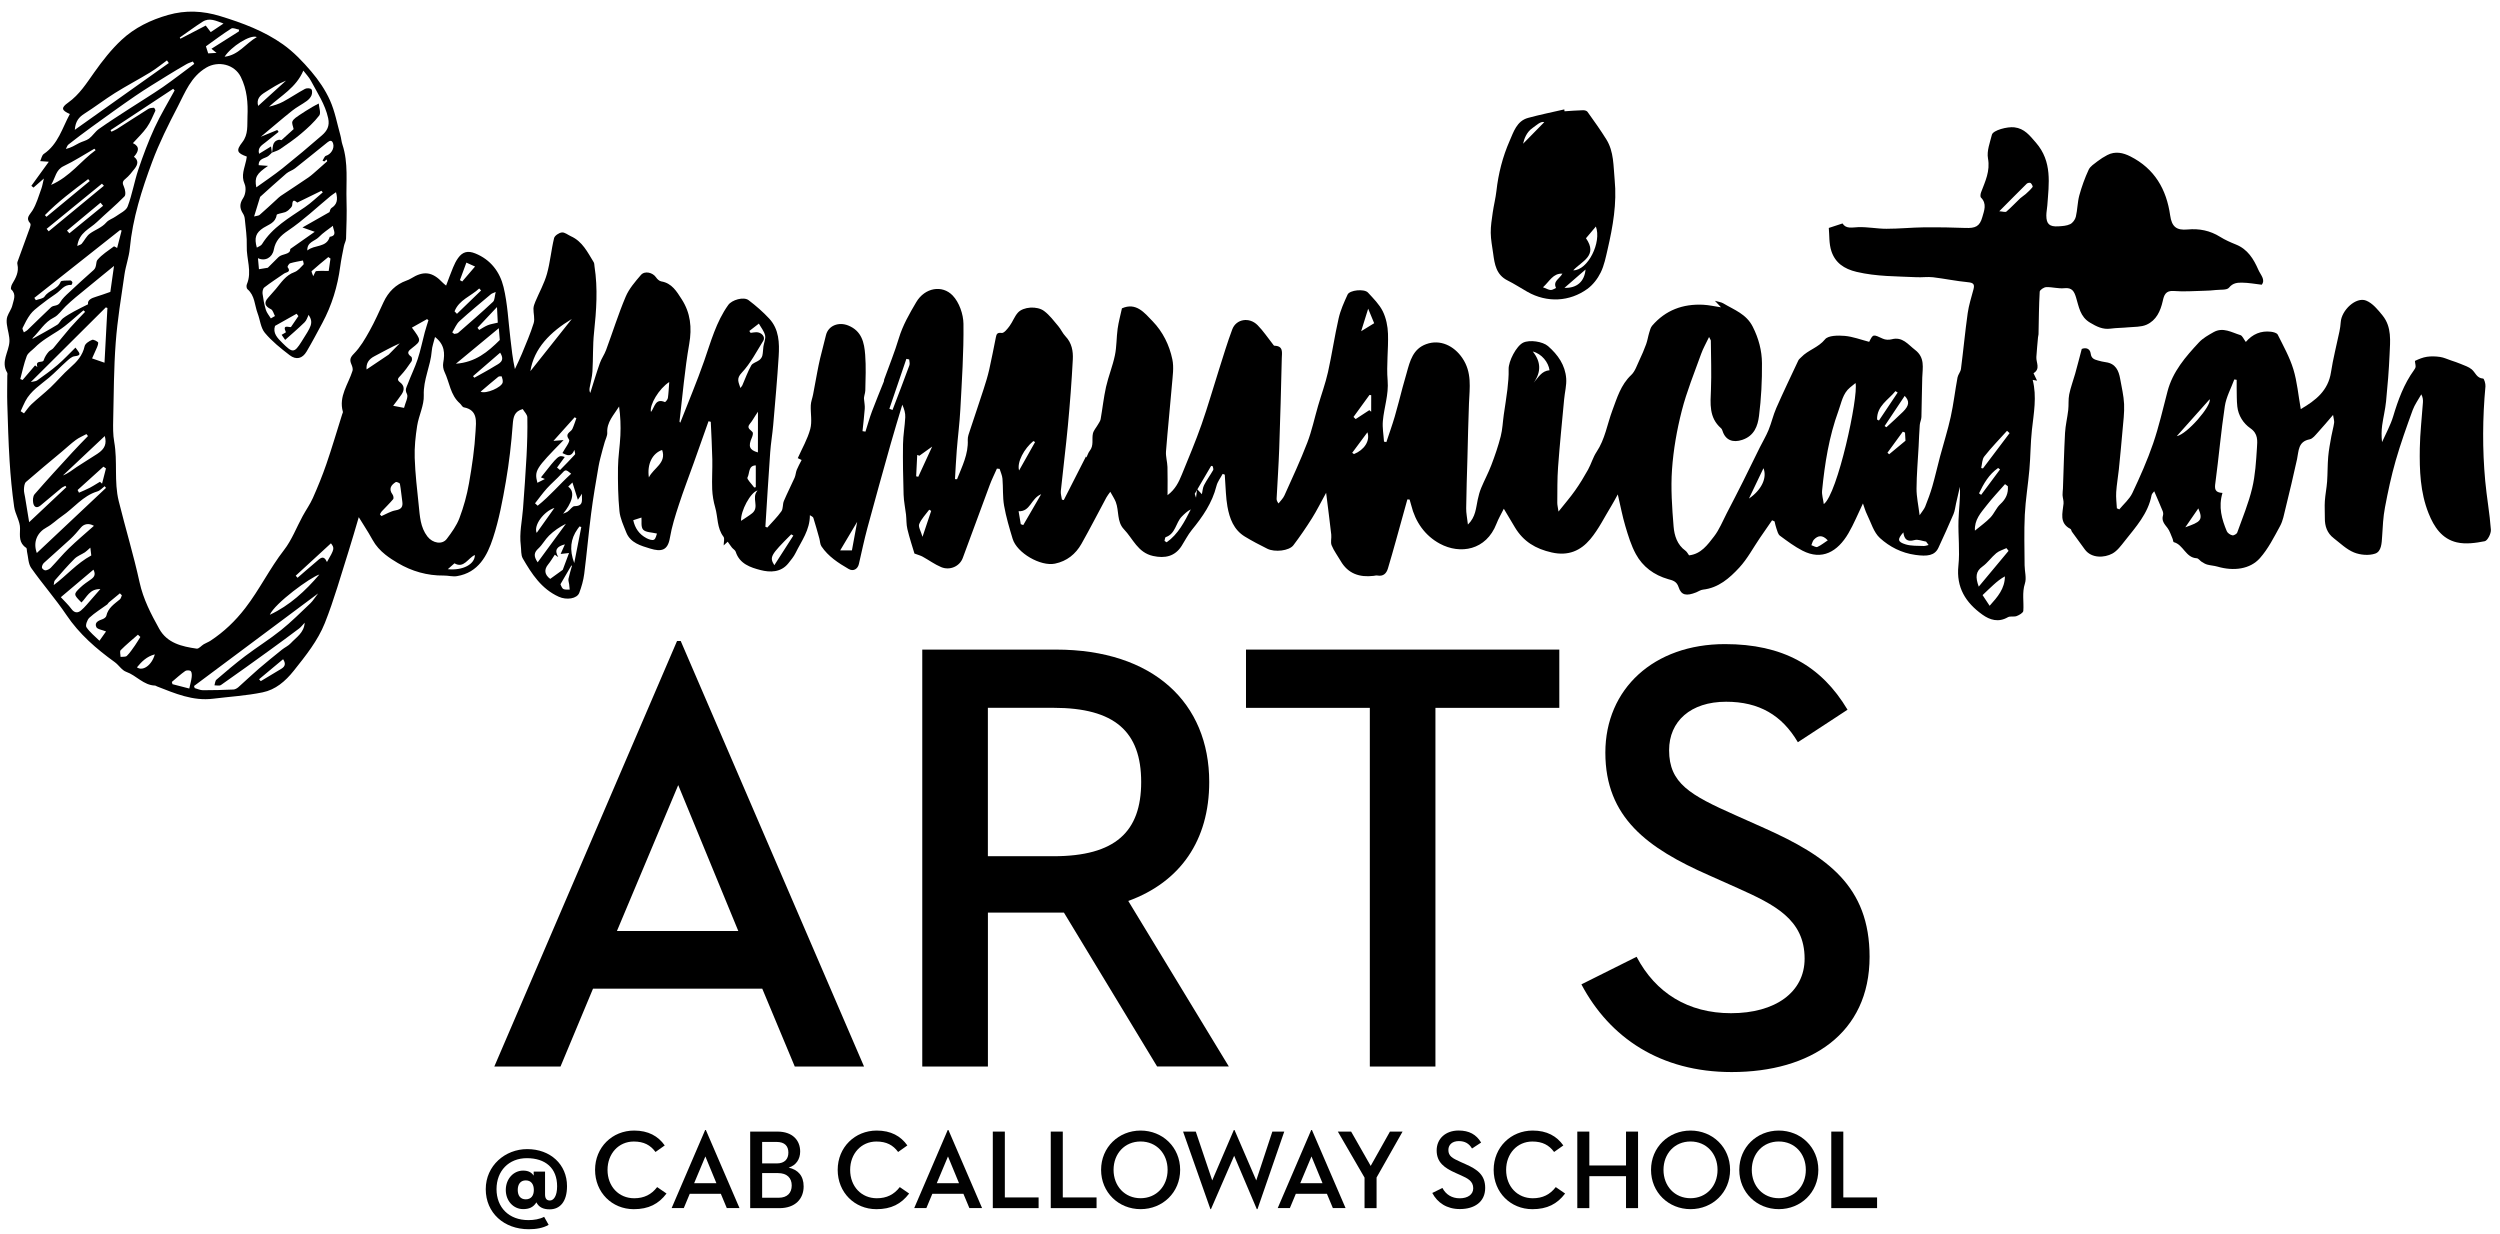 <?xml version="1.0" encoding="utf-8"?>
<!-- Generator: Adobe Illustrator 23.0.1, SVG Export Plug-In . SVG Version: 6.00 Build 0)  -->
<svg version="1.1" id="Layer_1" xmlns="http://www.w3.org/2000/svg" xmlns:xlink="http://www.w3.org/1999/xlink" x="0px" y="0px"
	 viewBox="0 0 633.71 312.92" style="enable-background:new 0 0 633.71 312.92;" xml:space="preserve">
<style type="text/css">
	.st0{fill:#010101;}
</style>
<g>
	<g>
		<path d="M436.25,77.9c-0.45-0.48-0.86-0.92-1.55-1.65c0.97,0.28,1.63,0.34,2.15,0.66c2.73,1.64,5.81,2.66,7.45,5.92
			c1.5,2.97,2.31,6.05,2.33,9.23c0.04,4.46-0.19,8.96-0.75,13.38c-0.32,2.53-1.2,5.05-4.26,6.06c-2.31,0.77-4.23,0.13-4.99-2.28
			c-0.08-0.25-0.2-0.52-0.39-0.68c-3.08-2.7-2.68-6.23-2.54-9.8c0.16-4.12,0-8.24-0.03-12.37c0-0.18-0.17-0.36-0.45-0.95
			c-0.77,1.62-1.51,2.89-2,4.26c-1.72,4.79-3.67,9.54-4.92,14.45c-1.24,4.85-2.12,9.87-2.47,14.86c-0.34,4.8,0.01,9.67,0.4,14.48
			c0.19,2.28,0.9,4.62,3.01,6.13c0.37,0.27,0.59,0.74,0.91,1.17c3.04-0.33,4.7-2.68,6.33-4.79c1.35-1.74,2.18-3.88,3.21-5.86
			c1.4-2.69,2.79-5.38,4.15-8.1c1.44-2.87,2.83-5.76,4.26-8.64c0.73-1.46,1.58-2.87,2.2-4.38c0.75-1.82,1.17-3.77,1.96-5.57
			c1.78-4.05,3.7-8.04,5.58-12.05c0.15-0.32,0.48-0.56,0.74-0.83c1.74-1.84,4.34-2.43,6.04-4.54c0.81-1,3.3-1.01,4.98-0.87
			c2.08,0.18,4.11,0.97,6.21,1.51c1-2,0.97-1.95,3.48-0.79c0.63,0.29,1.51,0.33,2.19,0.15c2.78-0.75,4.15,1.3,5.97,2.69
			c2.54,1.95,1.9,4.5,1.81,7.02c-0.11,3.32-0.11,6.65-0.21,9.98c-0.02,0.68-0.37,1.34-0.42,2.02c-0.14,1.81-0.2,3.63-0.29,5.45
			c-0.19,3.56-0.51,7.13-0.53,10.69c-0.01,2.04,0.45,4.08,0.78,6.74c0.65-0.98,1.15-1.53,1.41-2.17c0.67-1.7,1.32-3.41,1.82-5.16
			c0.72-2.51,1.29-5.06,1.96-7.58c0.89-3.33,1.95-6.63,2.69-9.99c0.73-3.31,1.11-6.69,1.73-10.02c0.14-0.74,0.77-1.41,0.87-2.15
			c0.61-4.72,1.05-9.45,1.71-14.16c0.29-2.05,0.94-4.04,1.47-6.05c0.32-1.23,0.01-1.65-1.37-1.78c-2.97-0.28-5.91-0.9-8.88-1.26
			c-1.36-0.16-2.76,0.06-4.14-0.01c-5.09-0.24-10.17-0.16-15.22-1.35c-3.24-0.76-5.45-2.33-6.42-5.28
			c-0.63-1.92-0.48-4.09-0.65-5.86c1.36-0.44,2.33-0.76,3.48-1.14c0.87,1.41,2.35,1.01,3.94,0.94c2.38-0.09,4.78,0.41,7.18,0.41
			c3.22,0,6.43-0.33,9.65-0.37c3.45-0.04,6.9,0.03,10.35,0.16c2.57,0.1,3.66-0.38,4.32-2.76c0.45-1.61,1.22-3.37-0.35-4.95
			c-0.22-0.23-0.12-0.94,0.04-1.35c1.04-2.76,2.33-5.33,1.74-8.57c-0.34-1.88,0.5-4.02,0.99-5.99c0.29-1.16,3.93-2.1,5.69-1.89
			c2.59,0.31,3.89,2.07,5.47,3.88c4.19,4.82,3.29,10.38,2.89,15.93c-0.06,0.85-0.25,1.7-0.25,2.55c0,2.15,0.81,2.89,3.06,2.74
			c1.01-0.06,2.1-0.12,2.98-0.55c0.65-0.31,1.27-1.16,1.44-1.88c0.42-1.77,0.41-3.66,0.88-5.41c0.61-2.22,1.4-4.42,2.37-6.51
			c0.4-0.87,1.42-1.49,2.23-2.13c0.78-0.6,1.63-1.14,2.5-1.59c2-1.04,4-0.59,5.85,0.35c6.13,3.1,9.15,8.34,10.08,14.95
			c0.4,2.85,1.58,3.84,4.41,3.57c2.96-0.28,5.7,0.27,8.26,1.87c1.25,0.78,2.63,1.39,4,1.94c2.98,1.19,4.49,3.68,5.68,6.4
			c0.55,1.27,1.87,2.51,0.86,3.79c-1.74-0.2-3.31-0.5-4.88-0.52c-1.22-0.02-2.4,0.01-3.42,1.27c-0.53,0.66-2.17,0.46-3.32,0.59
			c-0.96,0.11-1.93,0.17-2.9,0.19c-2.59,0.06-5.2,0.27-7.77,0.06c-2.09-0.17-2.48,1.09-2.8,2.54c-0.58,2.57-1.64,4.91-4.12,6.01
			c-1.38,0.61-3.08,0.51-4.64,0.66c-1.49,0.15-2.99,0.13-4.47,0.33c-1.99,0.27-3.52-0.52-5.19-1.51c-2.55-1.51-2.83-4.04-3.56-6.4
			c-0.47-1.52-1-2.55-2.95-2.34c-1.51,0.17-3.08-0.33-4.61-0.27c-0.59,0.02-1.63,0.72-1.65,1.16c-0.21,3.59-0.22,7.19-0.3,10.79
			c-0.01,0.25-0.11,0.5-0.13,0.76c-0.15,1.67-0.31,3.33-0.42,5c-0.09,1.4,1.11,3-0.72,4.11c0.29,0.61,0.56,1.17,0.9,1.89
			c-0.41-0.08-0.7-0.13-1.11-0.2c1.09,4.27,0.26,8.48-0.2,12.71c-0.36,3.3-0.34,6.65-0.63,9.96c-0.33,3.85-0.98,7.67-1.17,11.53
			c-0.21,4.26-0.07,8.53-0.05,12.8c0.01,1.55,0.53,3.23,0.08,4.61c-0.77,2.36-0.23,4.65-0.41,6.95c-0.04,0.49-1.03,1.06-1.69,1.31
			c-0.68,0.26-1.62-0.05-2.22,0.29c-2.37,1.38-4.55,0.72-6.48-0.67c-4.19-3.01-6.65-6.83-6.06-12.4c0.4-3.76-0.09-7.61,0.02-11.41
			c0.08-2.83,0.5-5.65,0.36-8.58c-0.32,1.4-0.65,2.79-0.97,4.19c-0.21,0.91-0.29,1.87-0.65,2.72c-1.22,2.87-2.51,5.7-3.82,8.53
			c-0.93,2.01-2.81,2.25-5.87,1.82c-3.52-0.49-6.51-2.05-8.96-4.27c-1.59-1.44-2.25-3.91-3.26-5.95c-0.44-0.88-0.7-1.85-1.05-2.82
			c-1.27,2.64-2.3,5.2-3.68,7.56c-2.74,4.69-6.7,6.96-11.64,4.41c-2.02-1.04-3.88-2.43-5.72-3.79c-0.49-0.36-0.66-1.19-0.89-1.83
			c-0.21-0.58-0.32-1.2-0.47-1.8c-0.21-0.09-0.42-0.18-0.63-0.28c-1.03,1.49-2.06,2.98-3.09,4.48c-1.72,2.52-3.17,5.29-5.22,7.51
			c-2.47,2.67-5.27,5.15-9.22,5.59c-0.59,0.06-1.13,0.46-1.7,0.69c-2.46,0.97-3.79,0.78-4.46-1.31c-0.5-1.57-1.61-1.74-2.65-2.04
			c-3.6-1.04-6.43-3.13-8.19-6.35c-1.2-2.2-1.95-4.68-2.67-7.11c-0.74-2.48-1.21-5.04-1.91-8.02c-0.64,1.15-1.08,2.01-1.59,2.84
			c-1.76,2.87-3.25,5.97-5.39,8.52c-2.43,2.89-5.54,4.31-9.75,3.36c-4.13-0.92-7.19-2.79-9.33-6.34c-0.89-1.48-1.77-2.96-2.83-4.75
			c-0.67,1.35-1.37,2.53-1.86,3.8c-2.62,6.77-9.21,7.84-14.36,5.06c-3.76-2.03-6.21-5.5-7.26-9.78c-0.12-0.47-0.27-0.94-0.4-1.41
			c-0.19-0.01-0.38-0.02-0.57-0.03c-0.96,3.47-1.91,6.95-2.89,10.42c-0.67,2.38-1.33,4.75-2.05,7.12c-0.39,1.27-1.2,2.02-2.66,1.75
			c-0.3-0.06-0.64,0.05-0.96,0.09c-3.55,0.42-6.48-0.53-8.36-3.8c-0.76-1.31-1.7-2.54-2.27-3.93c-0.33-0.79,0-1.82-0.1-2.73
			c-0.38-3.34-0.81-6.67-1.3-10.6c-1.35,2.44-2.37,4.52-3.59,6.46c-1.47,2.34-3.04,4.63-4.71,6.84c-1.06,1.41-4.71,1.83-6.61,0.88
			c-1.93-0.96-3.85-1.96-5.69-3.08c-2.83-1.72-3.88-4.6-4.42-7.62c-0.4-2.25-0.42-4.57-0.6-6.86c-0.03-0.4-0.05-0.81-0.07-1.22
			c-0.18-0.06-0.36-0.12-0.54-0.19c-0.54,1.02-1.3,1.97-1.57,3.06c-1.08,4.31-3.5,7.8-6.25,11.16c-1.01,1.24-1.73,2.72-2.6,4.07
			c-1.67,2.6-4.15,3.19-7.21,2.52c-3.9-0.86-5.08-4.37-7.39-6.77c-1.84-1.92-1.2-4.66-2.07-6.92c-0.32-0.82-0.84-1.57-1.39-2.58
			c-0.38,0.54-0.73,0.96-0.99,1.44c-2.11,3.92-4.14,7.89-6.33,11.77c-1.47,2.59-3.69,4.38-6.7,5c-3.66,0.75-9.64-2.7-10.73-6.29
			c-0.84-2.77-1.67-5.57-2.17-8.41c-0.39-2.23-0.22-4.56-0.41-6.83c-0.07-0.84-0.47-1.66-0.72-2.49c-0.23-0.02-0.46-0.05-0.69-0.07
			c-0.62,1.41-1.32,2.8-1.85,4.24c-2.29,6.14-4.51,12.3-6.81,18.44c-0.8,2.12-3.28,3.21-5.47,2.29c-1.65-0.69-3.12-1.78-4.7-2.65
			c-0.5-0.28-1.08-0.42-2.07-0.79c-0.51-1.72-1.25-3.93-1.79-6.19c-0.29-1.19-0.21-2.47-0.35-3.71c-0.19-1.67-0.56-3.33-0.61-5.01
			c-0.13-4.27-0.21-8.54-0.15-12.81c0.03-2.28,0.46-4.55,0.57-6.83c0.05-1.03-0.25-2.07-0.75-3.18c-0.98,3.29-2,6.57-2.93,9.88
			c-2.01,7.13-4,14.26-5.93,21.41c-0.81,3.01-1.45,6.07-2.15,9.11c-0.3,1.28-1.42,1.93-2.58,1.25c-2.62-1.52-5.18-3.17-6.91-5.75
			c-0.36-0.54-0.34-1.32-0.53-1.99c-0.49-1.75-0.97-3.5-1.52-5.23c-0.09-0.28-0.56-0.44-0.88-0.67c0.02,3.77-2.14,6.55-3.62,9.57
			c-0.46,0.95-1.17,1.79-1.83,2.62c-1.89,2.37-4.68,2.34-7.06,1.72c-2.51-0.65-5.32-1.56-6.29-4.64c-0.13-0.41-0.65-0.68-0.95-1.05
			c-0.35-0.44-0.66-0.92-1.08-1.5c-0.11,0.11-0.48,0.44-1.02,0.94c0-0.84,0.29-1.76-0.05-2.2c-1.69-2.22-1.38-4.96-2.1-7.42
			c-0.43-1.48-0.69-3.05-0.76-4.59c-0.1-2.52,0.08-5.05,0.03-7.57c-0.07-3.18-0.25-6.36-0.39-9.55c-0.19-0.05-0.38-0.1-0.57-0.14
			c-1.25,3.52-2.49,7.05-3.75,10.57c-1.26,3.53-2.61,7.03-3.77,10.59c-0.9,2.75-1.79,5.55-2.27,8.39c-0.54,3.22-2.15,3.6-5.04,2.71
			c-2.27-0.7-4.97-1.4-6.02-4.08c-0.69-1.76-1.55-3.56-1.73-5.39c-0.36-3.66-0.41-7.37-0.37-11.05c0.03-2.72,0.49-5.43,0.61-8.15
			c0.11-2.42,0.02-4.85-0.33-7.33c-1.33,2.15-3.16,3.94-3,6.67c0.04,0.74-0.4,1.51-0.62,2.26c-0.19,0.65-0.38,1.29-0.55,1.94
			c-0.36,1.44-0.79,2.86-1.04,4.32c-0.68,3.97-1.37,7.94-1.88,11.94c-0.66,5.09-1.1,10.21-1.75,15.3c-0.21,1.63-0.67,3.25-1.25,4.79
			c-0.57,1.52-3.22,1.91-5.21,1c-4.38-1.98-6.84-5.78-9.11-9.7c-0.52-0.9-0.36-2.2-0.51-3.31c-0.4-3.12,0.33-6.18,0.56-9.27
			c0.33-4.47,0.66-8.94,0.9-13.41c0.17-3.26,0.26-6.52,0.2-9.78c-0.01-0.72-0.77-1.42-1.17-2.1c-2.13,0.59-2.38,1.99-2.53,3.9
			c-0.36,4.82-0.91,9.64-1.73,14.4c-0.84,4.84-1.74,9.73-3.27,14.38c-1.46,4.47-3.69,8.77-9.14,9.67c-1.07,0.18-2.21-0.16-3.32-0.15
			c-4.2,0.05-8.13-1.08-11.68-3.18c-1.09-0.64-2.16-1.33-3.15-2.12c-1.28-1.02-2.41-2.23-3.24-3.74c-0.64-1.17-1.34-2.31-2.09-3.5
			c-0.45-0.73-0.93-1.48-1.41-2.26c-0.91,3.05-1.7,5.87-2.59,8.66c-1.94,6.08-3.65,12.26-6.01,18.18
			c-1.78,4.46-4.84,8.28-7.87,12.08c-2.16,2.71-4.64,4.82-7.91,5.49c-4.11,0.85-8.35,1.09-12.54,1.61
			c-5.13,0.64-9.67-1.34-14.26-3.13c-0.15-0.06-0.29-0.2-0.43-0.2c-2.95-0.07-4.75-2.57-7.33-3.48c-1.12-0.39-1.88-1.72-2.91-2.46
			c-4.68-3.38-8.97-7.08-12.25-11.95c-2.77-4.11-6.08-7.86-8.93-11.92c-0.77-1.1-0.74-2.76-1.07-4.17c-0.07-0.31,0-0.8-0.19-0.93
			c-1.88-1.24-1.61-2.94-1.57-4.9c0.04-1.82-1.23-3.63-1.49-5.5c-0.55-3.87-0.92-7.78-1.16-11.69c-0.3-4.81-0.43-9.63-0.58-14.45
			c-0.07-2.35-0.01-4.71,0-7.06c0-0.27,0.1-0.6-0.02-0.8c-1.68-2.77,0.41-5.23,0.56-7.84c0.08-1.45-0.47-2.94-0.65-4.42
			c-0.08-0.64-0.09-1.35,0.11-1.95c0.34-0.99,1.06-1.88,1.29-2.89c0.29-1.31,1.1-2.74-0.3-4.02C2.67,73.26,2.83,72.4,3.08,72
			c0.93-1.54,1.76-3.08,1.34-4.97c-0.04-0.2-0.07-0.43,0-0.62c1.05-2.91,2.13-5.8,3.17-8.71c0.12-0.33,0.25-0.88,0.08-1.07
			c-1.26-1.38-0.17-2.1,0.54-3.24c1.04-1.67,1.57-3.65,2.26-5.52c0.26-0.7,0.37-1.45,0.65-2.62c-1.07,0.93-1.85,1.62-2.63,2.3
			c-0.18-0.15-0.36-0.3-0.54-0.45c1.47-2.03,2.94-4.06,4.42-6.1c-0.95-0.07-1.57-0.12-2.18-0.16c0.29-0.61,0.42-1.48,0.9-1.81
			c3.66-2.47,4.68-6.57,6.62-10.13c-2.16-0.94-2.28-1.58-0.43-2.89c2.86-2.03,4.65-4.9,6.63-7.69c2.06-2.91,4.31-5.79,6.91-8.21
			c3.3-3.08,7.37-5.06,11.76-6.31c4.46-1.27,8.8-1.08,13.26,0.29c5.62,1.72,11.1,3.76,15.88,7.15c2.68,1.9,5.03,4.36,7.17,6.87
			c1.88,2.21,3.58,4.7,4.76,7.34c1.25,2.78,1.8,5.88,2.63,8.84c0.22,0.77,0.26,1.6,0.52,2.36c1.55,4.68,0.89,9.53,1.04,14.31
			c0.1,3.16-0.02,6.33-0.12,9.49c-0.02,0.64-0.41,1.26-0.54,1.91c-0.34,1.73-0.71,3.46-0.94,5.2c-0.67,5.05-2.13,9.83-4.54,14.32
			c-1.3,2.42-2.58,4.85-3.98,7.22c-1.06,1.8-2.63,2.21-4.3,0.93c-2.24-1.72-4.5-3.52-6.29-5.67c-1.06-1.27-1.2-3.29-1.83-4.94
			c-0.78-2.06-0.67-4.5-2.58-6.12c-0.24-0.2-0.3-0.89-0.15-1.23c1.38-3.24-0.14-6.47-0.02-9.7c0.08-2.28-0.29-4.59-0.5-6.88
			c-0.04-0.46-0.2-0.96-0.45-1.34c-0.86-1.35-0.94-2.48,0.04-3.95c0.6-0.9,0.8-2.58,0.37-3.55c-0.98-2.19-0.01-4.04,0.39-6.02
			c0.06-0.31,0.11-0.63,0.16-0.94c-2.52-0.9-2.78-1.53-1.13-3.65c1.55-1.99,1.2-4.27,1.3-6.48c0.15-3.46-0.1-6.85-1.69-10.06
			c-1.6-3.22-5.72-4.16-8.76-2.36c-3.91,2.31-5.34,6.25-7.22,9.87c-2.37,4.57-4.7,9.2-6.49,14.02c-2.64,7.09-4.95,14.31-5.67,21.94
			c-0.21,2.22-1.03,4.38-1.35,6.6c-0.83,5.74-1.79,11.48-2.22,17.26c-0.49,6.51-0.49,13.05-0.64,19.58
			c-0.04,1.86-0.07,3.77,0.26,5.59c0.89,4.98-0.08,10.09,1.14,15.01c1.7,6.87,3.77,13.66,5.28,20.57c0.94,4.3,2.9,8.06,4.98,11.8
			c2.03,3.66,5.76,4.5,9.51,5.04c0.53,0.08,1.17-0.75,1.79-1.12c0.56-0.33,1.2-0.55,1.74-0.91c3.39-2.25,6.21-4.92,8.77-8.24
			c3.64-4.71,6.2-10.06,9.84-14.74c1.98-2.55,3.15-5.72,4.72-8.59c0.84-1.55,1.88-3,2.59-4.6c1.25-2.82,2.42-5.68,3.42-8.59
			c0.7-2.03,1.35-4.08,1.99-6.13c0.68-2.17,1.34-4.35,2.02-6.51c0.06-0.21,0.22-0.44,0.17-0.62c-1.11-3.93,1.39-6.99,2.45-10.4
			c0.14-0.47-0.07-1.11-0.28-1.6c-0.48-1.11-0.36-1.72,0.63-2.72c1.61-1.63,2.82-3.72,3.95-5.75c1.33-2.37,2.42-4.87,3.57-7.33
			c1.21-2.59,3.07-4.46,5.78-5.44c0.4-0.14,0.8-0.32,1.16-0.54c3.22-2.02,5.42-1.73,8.07,1.08c0.21,0.23,0.47,0.41,0.84,0.72
			c0.61-1.61,1.15-3.11,1.76-4.58c0.35-0.84,0.75-1.68,1.28-2.41c1.17-1.64,2.53-1.89,4.33-1.17c3.93,1.57,6.27,4.72,7.19,8.53
			c1.03,4.25,1.21,8.71,1.74,13.08c0.3,2.54,0.55,5.08,1.14,7.71c0.59-1.29,1.24-2.56,1.77-3.87c1.05-2.57,2.17-5.13,2.99-7.78
			c0.34-1.12-0.09-2.46-0.06-3.69c0.02-0.6,0.26-1.21,0.49-1.77c0.98-2.34,2.25-4.59,2.93-7.01c0.83-2.96,1.08-6.08,1.81-9.07
			c0.15-0.63,1.24-1.36,1.97-1.44c0.72-0.08,1.52,0.61,2.29,0.96c2.93,1.31,4.23,4.06,5.78,6.58c0.18,0.3,0.15,0.72,0.21,1.09
			c0.87,5.58,0.47,11.14-0.12,16.72c-0.35,3.28-0.21,6.61-0.41,9.92c-0.08,1.38-0.48,2.74-0.71,4.11c-0.07,0.42-0.08,0.85,0.16,1.31
			c0.8-2.52,1.55-5.07,2.43-7.56c0.4-1.15,1.16-2.18,1.58-3.33c1.67-4.5,3.1-9.11,4.97-13.52c0.85-2.02,2.4-3.8,3.86-5.5
			c0.98-1.14,3.01-0.63,3.84,0.61c0.3,0.45,0.83,0.94,1.33,1.02c2.68,0.44,3.9,2.56,5.16,4.51c2.25,3.48,2.64,7.21,1.91,11.37
			c-1.14,6.49-1.68,13.08-2.46,19.64c-0.01,0.07,0.1,0.16,0.19,0.3c2.05-5.24,4.22-10.39,6.06-15.65c1.71-4.89,3.04-9.91,6.11-14.2
			c0.91-1.28,3.91-2.17,5.16-1.21c1.86,1.41,3.65,2.97,5.23,4.67c2.5,2.7,2.6,6.17,2.39,9.56c-0.36,5.82-0.89,11.63-1.39,17.45
			c-0.2,2.31-0.6,4.6-0.76,6.91c-0.45,6.28-0.82,12.56-1.22,18.84c0.16,0.07,0.32,0.13,0.49,0.2c1.21-1.36,2.52-2.64,3.57-4.12
			c0.48-0.68,0.28-1.79,0.63-2.61c0.84-1.99,1.84-3.92,2.72-5.9c0.27-0.62,0.29-1.35,0.54-1.98c0.32-0.8,0.75-1.55,1.24-2.51
			c0.03,0.02-0.29-0.14-0.98-0.47c1.09-2.45,2.48-4.82,3.17-7.39c0.51-1.88,0.04-4.01,0.13-6.02c0.04-0.91,0.41-1.8,0.58-2.7
			c0.37-1.91,0.7-3.82,1.07-5.73c0.22-1.14,0.44-2.28,0.71-3.41c0.48-1.98,1-3.95,1.49-5.93c0.59-2.42,3.21-3.43,5.65-2.44
			c3.44,1.39,4.06,4.36,4.29,7.43c0.23,3.01,0.1,6.05,0.03,9.07c-0.02,0.77-0.44,1.52-0.31,2.27c0.06,0.78,0.23,1.56,0.17,2.33
			c-0.14,1.9-0.37,3.78-0.57,5.68c0.25,0.04,0.5,0.08,0.75,0.12c0.55-1.73,1.03-3.48,1.67-5.18c0.95-2.54,2-5.03,3-7.55
			c0.06-0.14,0.02-0.33,0.07-0.48c1.25-3.48,2.66-6.92,3.72-10.46c1-3.3,2.68-6.2,4.4-9.13c2.19-3.73,6.61-4.46,9.25-1.7
			c1.65,1.72,2.7,4.72,2.73,7.16c0.09,7.24-0.41,14.49-0.79,21.72c-0.18,3.47-0.64,6.92-0.91,10.38c-0.19,2.41-0.3,4.82-0.45,7.28
			c0.25,0,0.52,0.05,0.54-0.01c1.25-3.21,2.88-6.31,2.7-9.93c-0.04-0.82,0.32-1.68,0.58-2.49c1.14-3.48,2.33-6.93,3.45-10.41
			c0.53-1.62,1.03-3.26,1.41-4.92c0.62-2.72,1.13-5.48,1.69-8.21c0.16-0.79,0.33-1.24,1.47-1.08c0.59,0.08,1.47-1.04,2.01-1.78
			c0.79-1.07,1.23-2.41,2.11-3.38c1.35-1.49,4.86-1.75,6.65-0.39c1.37,1.03,2.44,2.47,3.56,3.8c0.69,0.81,1.12,1.85,1.85,2.61
			c1.6,1.67,1.96,3.76,1.85,5.84c-0.29,5.58-0.72,11.15-1.24,16.71c-0.52,5.56-1.23,11.1-1.8,16.66c-0.07,0.71,0.18,1.45,0.28,2.17
			c0.16,0.04,0.31,0.08,0.47,0.12c1.88-3.69,3.75-7.37,5.63-11.06c-0.08-0.17-0.16-0.34-0.24-0.51c0.12,0.26,0.24,0.53,0.35,0.77
			c0.29-0.6,0.47-1.22,0.84-1.69c1.08-1.34,0.49-2.92,0.8-4.36c0.18-0.82,0.85-1.52,1.28-2.29c0.25-0.44,0.59-0.88,0.68-1.36
			c0.48-2.73,0.77-5.49,1.37-8.19c0.61-2.7,1.69-5.3,2.25-8.01c0.46-2.2,0.38-4.5,0.69-6.73c0.24-1.72,0.71-3.41,1.09-5.17
			c3.58-1.6,5.69,1.1,7.78,3.27c2.59,2.68,4.25,6.05,5,9.67c0.43,2.03,0.07,4.26-0.1,6.38c-0.47,5.65-1.07,11.28-1.51,16.93
			c-0.1,1.3,0.33,2.64,0.37,3.96c0.07,2.27,0.02,4.54,0.02,7.15c1.99-1.49,2.86-3.35,3.63-5.24c1.71-4.21,3.49-8.39,4.99-12.68
			c1.63-4.64,2.97-9.38,4.47-14.07c1.07-3.36,2.08-6.75,3.32-10.05c0.99-2.63,4.31-3.18,6.41-1.06c1.43,1.44,2.57,3.18,3.84,4.78
			c0.13,0.16,0.28,0.44,0.43,0.44c2.34,0.04,1.9,1.77,1.87,3.15c-0.18,7.63-0.38,15.26-0.65,22.89c-0.15,4.22-0.44,8.44-0.66,12.67
			c-0.02,0.35,0.05,0.7,0.48,1.27c0.51-0.67,1.17-1.28,1.5-2.03c1.99-4.43,4.05-8.84,5.79-13.37c1.16-3.02,1.83-6.23,2.74-9.35
			c0.83-2.85,1.86-5.65,2.51-8.54c1.01-4.52,1.67-9.12,2.7-13.63c0.47-2.08,1.38-4.08,2.27-6.03c0.53-1.15,4.23-1.52,5.16-0.51
			c1.37,1.49,2.88,2.98,3.76,4.75c0.84,1.71,1.26,3.77,1.32,5.69c0.13,3.95-0.42,7.93-0.09,11.85c0.3,3.58-0.91,6.84-1.21,10.27
			c-0.15,1.72,0.18,3.48,0.29,5.23c0.2,0.04,0.4,0.07,0.6,0.11c0.71-2.15,1.48-4.28,2.12-6.45c0.73-2.46,1.33-4.96,2-7.44
			c0.33-1.23,0.7-2.46,1.04-3.69c0.82-2.99,1.6-6.05,4.95-7.25c3.54-1.28,7.03,0.43,9.13,3.51c2.51,3.67,1.86,7.55,1.7,11.49
			c-0.18,4.59-0.27,9.19-0.39,13.79c-0.12,4.27-0.27,8.54-0.32,12.81c-0.02,1.26,0.26,2.52,0.44,4.14c1.99-1.93,2.03-4.21,2.49-6.33
			c0.21-1,0.48-2,0.87-2.94c0.81-1.95,1.82-3.82,2.57-5.79c0.91-2.39,1.75-4.82,2.38-7.29c0.46-1.78,0.52-3.66,0.78-5.5
			c0.3-2.14,0.67-4.27,0.92-6.41c0.19-1.7,0.36-3.41,0.31-5.11c-0.06-2.01,1.95-5.9,3.68-6.74c1.64-0.79,4.95-0.3,6.31,0.88
			c2.51,2.19,4.35,4.82,4.6,8.19c0.13,1.73-0.36,3.51-0.52,5.27c-0.53,5.73-1.12,11.45-1.54,17.19c-0.22,3-0.17,6.02-0.2,9.03
			c-0.01,0.57,0.15,1.14,0.31,2.26c1.6-2.02,2.99-3.61,4.19-5.32c1.2-1.69,2.28-3.48,3.29-5.29c0.81-1.46,1.25-3.14,2.17-4.52
			c2.15-3.22,2.69-7,4-10.51c1.18-3.15,2.13-6.49,4.78-8.98c0.99-0.93,1.45-2.46,2.07-3.75c0.63-1.32,1.21-2.68,1.71-4.05
			c0.35-0.96,0.49-1.99,0.79-2.96c0.18-0.6,0.35-1.28,0.74-1.74c3.4-3.95,7.8-5.56,12.91-5.31C433.2,77.32,434.66,77.67,436.25,77.9
			z M68.93,38.73l-0.02-0.02c-0.31,0.29-0.59,0.61-0.92,0.86c-0.88,0.65-2.45,0.55-2.42,2.3c0.86,0.07,1.62,0.13,2.37,0.18
			c-2.94,2-3.45,2.9-2.97,5.44c2.19-1.58,4.48-3.1,6.62-4.81c3.39-2.71,6.72-5.51,10-8.36c1.28-1.11,2.04-2.35,1.59-4.38
			c-0.77-3.52-2.74-6.38-4.36-9.45c-0.49-0.93-1.26-1.71-1.93-2.59c-1.85,4.34-5.69,6.36-8.71,9.15c1.29-0.32,2.5-0.69,3.58-1.27
			c1.88-1.02,3.67-2.23,5.55-3.25c0.42-0.23,1.3-0.21,1.6,0.08c0.28,0.27,0.24,1.12,0.04,1.58c-0.23,0.55-0.71,1.06-1.21,1.42
			c-1.19,0.86-2.53,1.53-3.68,2.45c-2.58,2.05-5.07,4.21-7.95,6.61c1.61-0.66,2.89-1.19,4.17-1.72c0.11,0.16,0.23,0.32,0.34,0.48
			c-1.1,0.88-2.2,1.75-3.3,2.63c-0.9,0.73-2.08,1.31-1.65,2.92c1.08-0.66,2.01-1.23,3.03-1.86C68.79,37.81,68.86,38.27,68.93,38.73z
			 M110.27,85.42c-0.32,1.3-0.75,2.41-0.83,3.54c-0.28,3.81-2.17,7.26-2.02,11.24c0.1,2.55-1.27,5.13-1.68,7.74
			c-0.42,2.69-0.71,5.44-0.62,8.14c0.13,4,0.61,8,1.02,11.99c0.29,2.75,0.39,5.57,2.2,7.92c1.35,1.74,3.76,2.14,4.91,0.61
			c1.24-1.64,2.5-3.38,3.21-5.27c1.07-2.84,1.9-5.82,2.42-8.81c0.77-4.39,1.43-8.84,1.67-13.29c0.12-2.25,0.66-5.3-2.98-5.98
			c-0.38-0.07-0.64-0.69-1-1c-2.43-2.11-2.61-5.33-3.9-8c-0.32-0.67-0.45-1.56-0.32-2.28C112.78,89.58,112.77,87.37,110.27,85.42z
			 M77.23,157.85c-0.54,0.57-0.91,1.08-1.39,1.45c-2.44,1.84-4.9,3.65-7.37,5.44c-4.14,2.99-8.28,5.98-12.46,8.9
			c-0.38,0.27-1.09,0.07-1.65,0.08c0.16-0.49,0.17-1.15,0.5-1.43c2.39-2.05,4.78-4.09,7.29-5.99c2.99-2.26,6.19-4.24,9.1-6.58
			c2.61-2.09,4.98-4.48,7.41-6.78c0.65-0.62,1.13-1.42,1.98-2.52c-10.76,8.03-21.11,15.75-31.46,23.47
			c0.06,0.18,0.11,0.35,0.17,0.53c0.7,0.19,1.39,0.54,2.09,0.54c2.58,0.01,5.16-0.07,7.73-0.18c0.43-0.02,0.92-0.3,1.26-0.6
			c1.74-1.54,3.41-3.15,5.17-4.67c1.91-1.64,3.87-3.22,5.83-4.8c0.73-0.59,1.64-0.98,2.26-1.65
			C75.08,161.55,77.08,160.42,77.23,157.85z M19.13,88.11c0.8,1.17,1.89,1.98-0.21,2.19c-0.76,0.07-1.5,0.81-2.14,1.38
			c-1.48,1.31-2.82,2.76-4.33,4.03c-2.18,1.83-4.65,3.36-6.03,5.98c-0.44,0.83-0.79,1.7-1.18,2.55c0.28,0.18,0.56,0.36,0.84,0.54
			c0.62-0.77,1.17-1.63,1.89-2.3c1.57-1.47,3.27-2.79,4.83-4.27c1.69-1.61,3.19-3.42,4.94-4.96c1.74-1.53,3.19-3.11,3.71-5.49
			c0.15-0.67,1.15-1.32,1.91-1.62c0.38-0.15,1.55,0.5,1.54,0.75c-0.03,0.73-0.46,1.45-0.76,2.17c-0.26,0.62-0.55,1.23-0.8,1.79
			c1.27,0.44,2.25,0.78,3.15,1.09c0.25-4.63,0.49-9.25,0.74-13.87c-0.13-0.05-0.27-0.11-0.4-0.16c-6.22,6.2-12.45,12.4-19.02,18.93
			c0.73-0.18,1.26-0.16,1.61-0.41c1.75-1.26,3.53-2.51,5.16-3.91C16.16,91.16,17.58,89.63,19.13,88.11z M470.35,97.09
			c-0.57,0.46-0.98,0.79-1.38,1.12c-1.87,1.54-2.17,3.8-2.95,5.92c-2.4,6.56-3.47,13.35-4.15,20.23c-0.1,1.05,0.26,2.14,0.43,3.42
			C465.77,125.29,471.13,100.57,470.35,97.09z M29.69,62.86c0.37-1.46,0.76-2.94,1.14-4.43c-0.13-0.04-0.27-0.07-0.4-0.11
			C23.18,64.05,15.94,69.78,8.7,75.51c0.13,0.19,0.26,0.39,0.39,0.58c0.76-0.29,1.85-0.37,2.21-0.92c1.03-1.62,3.33-1.77,4.08-3.76
			c0.14-0.37,1.61-0.27,2.47-0.32c0.17-0.01,0.47,0.3,0.5,0.49c0.03,0.21-0.21,0.67-0.3,0.66c-1.81-0.17-2.63,1.4-3.86,2.21
			c-1.44,0.95-2.83,2-4.19,3.07c-0.82,0.65-1.68,1.32-2.3,2.15c-0.79,1.06-1.39,2.27-1.97,3.46c-0.13,0.26,0.2,0.74,0.32,1.12
			c0.31-0.2,0.67-0.36,0.94-0.62c1.99-1.91,3.94-3.85,5.95-5.74c0.63-0.59,1.72-0.21,2.29-1.22c0.55-0.97,1.45-1.78,2.29-2.56
			c2.04-1.92,4.12-3.81,6.22-5.67c0.83-0.74,0.51-2.02,0.95-2.55c1.13-1.36,2.73-2.34,4.18-3.43C28.96,62.4,29.35,62.69,29.69,62.86
			z M19.59,62.35c0.56-0.27,0.93-0.34,1.12-0.56c0.71-0.84,1.21-1.94,2.06-2.57c1.35-0.99,3.01-1.48,4.18-2.83
			c0.59-0.69,1.64-0.98,2.41-1.54c1.07-0.78,2.6-1.44,3-2.51c1.15-3.03,1.68-6.29,2.71-9.37c1.21-3.59,2.54-7.15,4.12-10.59
			c1.49-3.24,3.37-6.31,5.07-9.45c-0.12-0.14-0.24-0.28-0.36-0.42C38.6,26,33.31,29.5,28.02,32.99c0.08,0.13,0.15,0.27,0.23,0.4
			c0.46-0.23,0.94-0.41,1.37-0.68c2.65-1.69,5.28-3.41,7.94-5.08c0.4-0.25,0.95-0.31,1.43-0.32c0.14,0,0.47,0.6,0.39,0.77
			c-0.66,1.43-1.26,2.93-2.16,4.2c-1,1.42-2.3,2.64-3.53,4c1.88,0.91,1.41,2.15,0.26,3.46c1.27,0.95,0.95,2,0.21,2.97
			c-0.72,0.94-1.46,1.89-2.37,2.63c-0.82,0.66-0.78,1.12-0.37,2.01c0.32,0.71,0.53,2.03,0.13,2.43c-2.22,2.27-4.68,4.3-6.98,6.5
			C22.78,58.01,20.03,58.92,19.59,62.35z M82.2,40.93c-0.15-0.07-0.29-0.13-0.44-0.2c0.29-0.43,0.49-1.13,0.87-1.24
			c1.24-0.37,2.18-1.82,1.82-3.07c-0.28-0.98-0.84-0.83-1.44-0.35c-2.74,2.2-5.46,4.43-8.22,6.6c-0.66,0.52-1.56,0.76-2.2,1.3
			c-2.45,2.11-4.84,4.3-6.65,5.93c-0.6,1.94-1.02,3.31-1.53,4.97c0.71-0.19,1.15-0.18,1.39-0.39c1.44-1.25,2.84-2.56,4.25-3.85
			c0.35-0.32,0.69-0.68,1.08-0.95c2.36-1.58,4.75-3.12,7.09-4.73c0.82-0.57,1.55-1.28,2.31-1.93c0.81-0.7,1.61-1.4,2.39-2.12
			c0.05-0.04-0.08-0.28-0.14-0.49C82.55,40.61,82.38,40.77,82.2,40.93z M85.17,48.72c-0.57,0.4-0.99,0.66-1.37,0.97
			c-3.57,2.95-6.94,6.17-10.76,8.75c-1.96,1.32-3.21,2.58-3.64,4.87c-0.38,2-2.22,3-4.01,2.13c0.1,1.09,0.18,2.01,0.25,2.8
			c1.15-0.19,1.97-0.33,2.25-0.37c1.03-1.03,1.86-1.85,2.69-2.68c0.95-0.95,3.08-0.58,2.99-2.07c2.2-1.55,4.11-2.88,6.21-4.36
			c-1.15-0.41-1.91-0.67-3.11-1.1c2.6-1.48,4.7-2.67,6.86-3.9c0.09-0.2,0.16-0.82,0.49-1.03C85.44,51.83,85.69,50.61,85.17,48.72z
			 M16.82,123.49c-0.08-0.11-0.17-0.23-0.25-0.34c-0.34,0.19-0.72,0.32-1.01,0.56c-1.76,1.45-3.51,2.92-5.26,4.4
			c-0.96,0.81-1.67,0.46-1.88-0.6c-0.14-0.71-0.08-1.73,0.34-2.22c3.14-3.62,6.39-7.15,9.63-10.68c1.27-1.39,2.6-2.72,3.91-4.08
			c-0.13-0.17-0.26-0.33-0.39-0.5c-0.91,0.49-1.88,0.89-2.7,1.5c-1.25,0.92-2.38,2-3.57,2.99c-3.03,2.54-6.08,5.04-9.05,7.64
			c-0.41,0.36-0.49,1.23-0.52,1.87c-0.03,0.67,0.18,1.35,0.29,2.03c0.32,1.96,0.64,3.92,1.03,6.3
			C10.81,129.16,13.81,126.32,16.82,123.49z M49.24,16.19c-0.12-0.2-0.23-0.4-0.35-0.6c-0.55,0.22-1.14,0.39-1.65,0.69
			c-1.62,0.93-3.22,1.89-4.81,2.87c-2.72,1.7-5.48,3.35-8.12,5.16c-3.74,2.56-7.41,5.23-11.08,7.88c-1.99,1.44-3.95,2.93-5.88,4.44
			c-0.32,0.25-0.44,0.75-0.65,1.13c1.34-0.31,2.31-0.94,3.33-1.48c0.82-0.43,1.81-0.6,2.53-1.14c0.93-0.7,1.57-1.79,2.52-2.46
			c2.52-1.78,5.14-3.45,7.73-5.13c2.81-1.83,5.69-3.57,8.46-5.47C43.98,20.19,46.59,18.16,49.24,16.19z M28.9,67.41
			c-1.37,1.11-2.21,1.8-3.06,2.49c-2.22,1.82-4.45,3.63-6.66,5.46c-0.86,0.72-1.7,1.47-2.51,2.25c-1.01,0.96-1.83,2.29-3.02,2.88
			c-2.39,1.19-3.59,3.45-5.36,5.18c-0.08,0.07-0.03,0.27-0.03,0.22c2.06-1.16,4.19-2.29,6.24-3.56c0.58-0.36,0.86-1.19,1.42-1.61
			c0.89-0.68,1.89-1.24,2.87-1.79c1.08-0.6,2.19-1.12,3.53-1.8c-0.2-1.04,0.8-1.55,2.03-1.91c1.09-0.32,2.16-0.73,3.62-1.23
			C28.22,72.18,28.54,69.96,28.9,67.41z M8.89,92.62c0.14,0.11,0.36,0.26,0.58,0.42c-0.59-2,1.46-0.86,1.62-1.78
			c0.28-0.82,0.73-1.51,1.27-2.12c0.3-0.34,0.82-0.5,1.12-0.84c1.45-1.72,2.82-3.5,4.3-5.2c1.21-1.39,2.52-2.7,3.79-4.05
			c-0.14-0.13-0.27-0.26-0.41-0.39c-2.13,1.76-4.13,3.73-6.44,5.21c-2.06,1.32-4.19,2.5-5.92,4.26c-0.69,0.7-1.69,1.29-2.02,2.13
			c-0.72,1.87-1.11,3.87-1.64,5.82c0.2,0.08,0.39,0.16,0.59,0.24C6.77,95.09,7.82,93.87,8.89,92.62z M26.87,123.67
			c-0.12-0.14-0.23-0.28-0.35-0.42c-0.61,0.45-1.16,1.12-1.85,1.32c-3.69,1.11-5.95,4.23-8.97,6.27c-1.32,0.9-2.47,2.08-3.86,2.83
			c-2.4,1.29-3.53,3.69-2.51,6.51C15.24,134.62,21.06,129.14,26.87,123.67z M18.96,32.91c8.16-5.79,15.99-11.36,23.83-16.93
			c-0.16-0.22-0.32-0.45-0.47-0.67c-1.42,1.03-2.79,2.15-4.28,3.06c-2.94,1.79-6,3.39-8.92,5.22c-2.63,1.65-5.1,3.56-7.72,5.22
			C20.02,29.68,19.12,30.72,18.96,32.91z M102.42,103.39c0.3-1.26,1.15-2.73,0.73-3.53c-0.59-1.12-0.08-1.74,0.2-2.5
			c0.79-2.12,1.81-4.16,2.52-6.3c0.74-2.23,1.19-4.55,1.8-6.82c0.28-1.03,0.62-2.04,0.93-3.06c-0.12-0.1-0.23-0.19-0.35-0.29
			c-1.27,0.72-2.55,1.43-3.84,2.16c2.4,3.25,2.43,3.3,0.12,5.11c-0.95,0.74-1.66,1.28-0.28,2.27c0.21,0.15,0.25,0.89,0.07,1.15
			c-0.86,1.26-1.74,2.52-2.78,3.62c-0.63,0.67-1.04,1.04-0.11,1.74c1.11,0.83,1.1,1.92,0.39,2.99c-0.69,1.04-1.48,2.01-2.16,2.93
			C100.49,103.03,101.35,103.19,102.42,103.39z M142.86,111.55c-7.12,7.26-7.43,7.73-6.64,10.83c0.6-0.3,1.19-0.6,1.9-0.96
			c-0.37-0.15-0.68-0.28-1-0.41c4.48-5.69,4.48-5.69,6.04-5.17c-0.65,0.89-1.31,1.79-1.96,2.68c0.25,0.21,0.5,0.42,0.76,0.63
			c1.27-1.3,2.56-2.58,3.77-3.93c0.17-0.2-0.08-0.78-0.14-1.18c-0.73,1.87-1.8,1.45-3.02,0.8c0.63-1.2,2.02-2.92,1.67-3.4
			c-1.16-1.62,0.45-1.86,0.84-2.7c0.41-0.88,0.68-1.81,1.02-2.73c-0.15-0.08-0.29-0.15-0.44-0.23c-1.8,2-3.6,4-5.37,5.98
			C141.27,111.68,142.07,111.62,142.86,111.55z M71.39,84.87c0.49-0.29,1.1-0.62,1.09-0.65c-1-2.09,0.75-1.19,1.27-1.32
			c0.69-1.02,1.29-1.9,1.89-2.78c-0.15-0.2-0.3-0.39-0.46-0.59c-1.79,1.01-3.58,2.02-5.47,3.08c-0.61,1.86,0.61,3.06,1.86,4.31
			c2.56,2.55,3,2.66,4.87-0.33c2.34-3.74,3.15-4.66,1.79-6.79c-0.29,0.56-0.49,1.37-1.01,1.88c-1.61,1.58-3.33,3.04-4.94,4.48
			C72.12,85.91,71.76,85.4,71.39,84.87z M65.1,62.77c0.48-0.3,1.06-0.47,1.3-0.86c2.64-4.29,6.89-6.67,10.88-9.39
			c1.62-1.1,3.03-2.5,4.54-3.76c-0.11-0.13-0.22-0.26-0.34-0.4c-1.99,0.97-3.98,1.94-6.12,2.99c-0.45-0.31-1.23-1.17-1.29,0.63
			c-0.01,0.43-0.53,0.89-0.9,1.24c-0.34,0.32-0.8,0.51-0.86,0.55c-1,0.32-2.14,0.44-2.18,0.72c-0.29,2.02-2.02,2.41-3.35,3.26
			C64.84,59.01,64.4,60.25,65.1,62.77z M20.65,152.72c-2.02-2.01-2.06-2.1-0.28-3.8c0.82-0.79,1.79-1.43,2.73-2.09
			c0.95-0.66,1.13-1.35,0.59-2.43c-2.71,2.28-5.42,4.58-8.27,6.98c0.86,0.95,1.89,1.9,2.7,3c0.77,1.05,1.63,1.04,2.43,0.35
			c0.99-0.84,1.8-1.89,2.67-2.87c0.69-0.77,1.36-1.55,2.22-2.54C22.7,149.26,22.03,151.36,20.65,152.72z M68.66,80.71
			c0.35-0.2,0.69-0.4,1.04-0.6c-0.33-0.6-0.52-1.49-1.02-1.73c-1.54-0.74-1.85-1.66-0.72-2.9c0.67-0.74,1.34-1.49,1.98-2.25
			c1.36-1.63,2.49-3.46,4.69-4.25c0.89-0.32,1.6-1.21,2.3-1.93c0.15-0.15-0.09-0.67-0.14-1.02c-1.09,0.22-2.19,0.39-3.25,0.71
			c-0.3,0.09-0.73,0.85-0.65,0.96c1,1.3-0.32,1.26-0.89,1.65c-1.68,1.16-3.4,2.27-5.01,3.52c-0.35,0.27-0.5,1.06-0.44,1.57
			c0.18,1.38,0.43,2.77,0.84,4.1C67.62,79.31,68.22,79.98,68.66,80.71z M26.88,160.06c-0.92-0.39-2.21-0.53-2.47-1.12
			c-0.53-1.2,0.62-1.65,1.63-2.01c0.36-0.13,0.84-0.49,0.91-0.81c0.43-2.02,2.03-3.02,3.45-4.2c0.26-0.22,0.33-0.68,0.49-1.02
			c-0.17-0.17-0.33-0.33-0.5-0.5c-0.93,0.77-1.87,1.53-2.8,2.31c-0.16,0.13-0.23,0.37-0.4,0.5c-1.52,1.11-3.15,2.1-4.53,3.37
			c-0.56,0.52-1.06,1.95-0.75,2.41c0.85,1.28,2.14,2.28,3.3,3.43C25.95,161.37,26.52,160.56,26.88,160.06z M126.44,83.19
			c-3.7,3.07-7.1,5.88-10.88,9.01c4.96-0.37,8.07-2.98,11.13-6.01C126.63,85.57,126.55,84.58,126.44,83.19z M23.81,133.29
			c-1.33-0.77-2.55-0.47-3.29,0.42c-0.84,1.01-1.7,2.01-2.66,2.91c-2.21,2.05-4.5,4.02-6.72,6.06c-0.31,0.28-0.55,0.82-0.51,1.22
			c0.03,0.27,0.6,0.71,0.9,0.68c0.47-0.04,1-0.32,1.34-0.66c1.56-1.62,2.98-3.37,4.59-4.93C19.45,137.06,21.58,135.28,23.81,133.29z
			 M125.65,74.01c-0.77,0.34-0.99,0.38-1.14,0.51c-2.69,2.28-5.43,4.5-8.03,6.88c-0.81,0.74-1.24,1.89-1.84,2.85
			c0.16,0.13,0.33,0.26,0.49,0.39c0.34-0.08,0.78-0.06,1.01-0.27c2.97-2.59,5.95-5.17,8.83-7.87
			C125.42,76.08,125.37,75.13,125.65,74.01z M508.96,123.25c-0.24-0.18-0.48-0.35-0.72-0.53c-1.57,1.8-3.23,3.54-4.69,5.42
			c-1.42,1.83-3.11,3.61-2.94,6.37c1.46-1.21,2.82-2.16,3.94-3.34c0.96-1.01,1.49-2.46,2.51-3.39
			C508.47,126.49,509.1,125.07,508.96,123.25z M26.56,110.53c-3.43,3.23-7.02,6.61-10.61,9.99c1.31-0.49,2.36-1.38,3.49-2.14
			c1.72-1.15,3.51-2.2,5.23-3.34C26.65,113.75,27.07,112.44,26.56,110.53z M139.47,146.74c1.18-0.85,2.26-1.63,3.18-2.3
			c0.53-1.42,1.05-2.82,1.59-4.26c-0.98,0.11-1.56,0.17-2.13,0.24c0.43-0.96,0.75-1.69,1.08-2.43c-1.96,0.48-2.77,1.43-1.68,3.19
			c-0.29-0.11-0.4-0.23-0.53-0.33c-0.19-0.14-0.39-0.27-0.35-0.24c-0.61,0.9-1.08,1.74-1.69,2.47
			C137.87,144.38,138.02,145.68,139.47,146.74z M189.94,83.9c0.11,0.16,0.22,0.32,0.33,0.48c0.47-0.06,0.94-0.16,1.41-0.17
			c1.33-0.03,2.41,1.18,1.81,2.15c-1.73,2.78-3.26,5.78-5.47,8.12c-1.45,1.53-0.79,2.39-0.34,3.87c0.26-0.35,0.41-0.49,0.49-0.67
			c0.74-1.69,1.36-3.46,2.26-5.05c0.36-0.63,1.39-0.85,2.04-1.35c0.35-0.27,0.67-0.71,0.77-1.13c0.18-0.75,0.16-1.55,0.27-2.32
			c0.14-0.94,0.62-1.95,0.43-2.8c-0.24-1.07-1.03-2.01-1.58-3C191.54,82.65,190.74,83.27,189.94,83.9z M501.58,148.7
			c2.7-3.24,5.13-6.16,7.56-9.07c-0.18-0.23-0.36-0.46-0.54-0.69c-0.87,0.42-1.86,0.68-2.58,1.28c-1.24,1.03-2.19,2.45-3.49,3.38
			C500.79,144.84,500.7,146.28,501.58,148.7z M80.96,145.63c-2.27,0.68-11.33,7.32-12.57,10.21
			C73.42,153.49,77.39,149.81,80.96,145.63z M134.44,94.09c3.24-4.08,6.88-8.66,10.51-13.24C139.53,84.11,135.34,88.29,134.44,94.09
			z M96.3,130.39c0.13,0.14,0.26,0.29,0.4,0.43c1.19-0.51,2.34-1.24,3.59-1.46c1.47-0.26,1.89-0.91,1.68-2.28
			c-0.22-1.47-0.33-2.97-0.6-4.43c-0.04-0.22-0.86-0.57-1.06-0.45c-1.21,0.76-1.85,1.74-0.8,3.16c0.21,0.29,0.33,0.96,0.16,1.16
			c-0.91,1.08-1.94,2.07-2.91,3.11C96.56,129.84,96.45,130.13,96.3,130.39z M24.24,38.06c-0.11-0.12-0.21-0.24-0.32-0.36
			c-2.58,1.48-5.09,3.13-7.77,4.4c-2.03,0.96-2.05,2.86-3.2,4.77C17.82,44.74,20.51,40.77,24.24,38.06z M192.13,104.37
			c-0.13,0.19-0.38,0.56-0.62,0.93c-0.46,0.7-0.86,1.46-1.4,2.09c-0.98,1.15,0.14,1.49,0.65,2.16c0.21,0.27,0.01,0.97-0.18,1.4
			c-0.94,2.12-0.67,3.13,1.54,3.73C192.13,111.13,192.13,107.7,192.13,104.37z M144.78,120.08c-1.4-1.16-1.44-1.1-2.48,0.04
			c-1.16,1.28-2.5,2.39-3.66,3.67c-1.08,1.2-2.02,2.52-3.02,3.79c0.22,0.2,0.44,0.41,0.67,0.61
			C139.34,125.78,141.84,122.76,144.78,120.08z M504.34,153.56c2.04-2.28,3.85-4.35,3.87-7.46c-1.1,0.6-2.02,1.35-2.9,2.15
			c-0.87,0.78-1.7,1.6-2.76,2.6C503.01,151.55,503.63,152.49,504.34,153.56z M136.29,142.54c2.45-3.35,4.8-6.56,7.16-9.77
			c-1.63,0.81-3.04,1.8-4.27,2.99c-1.01,0.98-1.68,2.32-2.71,3.27C135.41,140.01,135.16,140.9,136.29,142.54z M22.9,138.82
			c-0.67,0.58-0.99,0.93-1.37,1.18c-0.87,0.56-1.92,0.93-2.63,1.63c-1.75,1.74-3.37,3.62-4.99,5.48c-0.24,0.28-0.2,0.79-0.29,1.2
			c3.29-2.45,5.84-5.52,9.52-7.51C23.1,140.46,23.01,139.72,22.9,138.82z M506.78,53.55c0.92,0.06,1.56,0.3,1.81,0.08
			c1.23-1.06,2.34-2.26,3.52-3.38c0.42-0.39,0.94-0.67,1.37-1.06c0.62-0.56,1.25-1.13,1.75-1.79c0.11-0.15-0.22-0.8-0.5-1.01
			c-0.19-0.14-0.77-0.03-0.98,0.17C511.55,48.73,509.39,50.93,506.78,53.55z M74.96,145.93c0.15,0.18,0.31,0.35,0.46,0.53
			c1.58-1.36,3.14-2.74,4.73-4.07c0.9-0.75,1.84-1.92,2.73,0.07c1.91-3.3,1.96-3.49,1.01-4.74C80.9,140.47,77.93,143.2,74.96,145.93
			z M187.85,132.03c1.13-0.77,2.01-1.29,2.8-1.92c1.98-1.6-0.3-3.92,1.38-5.78C190.27,124.74,187.68,129.56,187.85,132.03z
			 M52.2,11.74c0.2,0.64,0.37,1.15,0.57,1.79c0.54-0.03,1.15-0.06,2.12-0.12c-0.54-0.44-0.78-0.64-1.29-1.05
			c2.44-1.55,4.69-2.97,6.94-4.39c0.02-0.15,0.05-0.31,0.07-0.46c-0.67-0.11-1.55-0.55-1.98-0.28C56.39,8.66,54.26,10.27,52.2,11.74
			z M19.67,124.21c0.12,0.23,0.24,0.45,0.35,0.68c0.44-0.19,0.89-0.38,1.33-0.58c0.49-0.22,0.98-0.45,1.46-0.69
			c0.32-0.16,0.62-0.35,0.93-0.53c0.54-0.32,1.07-0.64,1.6-0.97c0.18,0.16,0.36,0.32,0.53,0.48c0.33-1.29,0.66-2.57,0.99-3.86
			c-0.21-0.15-0.43-0.3-0.64-0.45C24.05,120.27,21.86,122.24,19.67,124.21z M43.56,172.86c0.05,0.19,0.11,0.38,0.16,0.57
			c1.55,0.4,3.09,0.8,4.26,1.1c0.26-1.17,0.5-1.99,0.6-2.83c0.06-0.52,0.08-1.21-0.2-1.56c-0.21-0.26-1.09-0.29-1.42-0.06
			C45.77,170.92,44.68,171.92,43.56,172.86z M509.4,109.79c-0.22-0.2-0.43-0.39-0.65-0.59c-1.94,2.15-3.97,4.23-5.76,6.5
			c-0.58,0.73-0.55,1.95-0.79,2.94c0.15,0.03,0.3,0.06,0.45,0.09C504.9,115.74,507.15,112.77,509.4,109.79z M84.39,57.24
			c-1.21,0.94-2.53,1.77-3.58,2.87c-0.99,1.03-3.04,1.23-2.9,3.39c1.77-1.54,4.86-0.64,5.67-3.47
			C85.65,59.72,84.4,58.25,84.39,57.24z M56.66,5.97c-1.95-0.72-3.58-1.56-5.29-0.47c-1.98,1.26-3.87,2.67-5.8,4.01
			c0.05,0.1,0.11,0.21,0.16,0.31c2.12-1.1,4.23-2.2,6.42-3.34c0.37,0.48,0.75,0.97,1.27,1.66C54.43,7.45,55.41,6.8,56.66,5.97z
			 M26.34,47.09c-0.17-0.18-0.33-0.35-0.5-0.53c-4.67,3.82-9.35,7.63-14.02,11.45c0.17,0.21,0.34,0.42,0.52,0.63
			C17.01,54.79,21.67,50.94,26.34,47.09z M230.46,91.11c-0.24-0.05-0.48-0.09-0.71-0.14c-1.44,4.22-2.87,8.44-4.31,12.65
			c0.27,0.1,0.53,0.2,0.8,0.3c1.44-3.78,2.9-7.56,4.29-11.36C230.68,92.15,230.49,91.6,230.46,91.11z M165.01,104.43
			c0.99-1.26,1.06-3.56,3.54-2.51c0.1,0.04,0.7-0.64,0.75-1.03c0.18-1.29,0.23-2.59,0.34-4.05
			C167.08,98.47,164.56,102.66,165.01,104.43z M98.52,89.89c0.93-0.95,1.87-1.91,2.81-2.86c-2.23,0.98-4.31,2.17-6.44,3.28
			c-1.38,0.72-2.12,1.75-1.97,3.34C94.76,92.41,96.6,91.17,98.52,89.89z M482.81,100.35c-1.72,2.58-3.4,5.11-5.09,7.64
			c0.15,0.1,0.3,0.2,0.45,0.31c1.41-1.31,2.87-2.58,4.23-3.94C483.96,102.8,484.09,101.69,482.81,100.35z M388.53,89.1
			c2.11,2.6,2.16,5.21,0.24,7.91c1.2-1.37,1.99-2.98,4.01-3.16C392.51,91.85,390.82,89.68,388.53,89.1z M35.58,161.46
			c-0.21-0.19-0.41-0.39-0.62-0.58c-1.47,1.3-3,2.54-4.37,3.93c-0.29,0.29-0.03,1.12-0.03,1.7c0.55-0.07,1.29,0.05,1.6-0.26
			c0.79-0.78,1.41-1.74,2.06-2.65C34.7,162.91,35.12,162.18,35.58,161.46z M164.48,121.02c1.19-2.43,4.52-3.63,3.36-6.96
			C165.37,114.9,163.98,117.64,164.48,121.02z M65.11,9.39c-1.7-0.7-6.56,2.46-8.18,4.99C60.5,13.97,62.21,11.06,65.11,9.39z
			 M201.1,135.76c-0.18-0.1-0.36-0.21-0.54-0.31c-5.25,5.26-5.56,5.76-4.28,7.82C197.97,140.64,199.53,138.2,201.1,135.76z
			 M142.74,130.22c0.4-0.18,0.84-0.31,1.19-0.56c0.6-0.43,1.15-1.36,1.72-1.36c2.52-0.01,1.71-1.83,1.88-3.15
			c-0.3,0.44-0.59,0.87-1.05,1.54c-0.48-1.53-0.87-2.76-1.38-4.39c-0.47,0.46-0.75,0.74-1.07,1.06
			C146.05,124.77,144.78,127.73,142.74,130.22z M258.75,132.87c0.21,0.08,0.42,0.15,0.63,0.23c1.43-2.47,2.86-4.94,4.54-7.83
			c-2.63,1.09-2.7,4.45-5.72,4.32C258.4,130.75,258.57,131.81,258.75,132.87z M160.52,131.86c0.43,2.01,1.5,3.59,3.36,4.56
			c0.57,0.3,1.46,0.63,1.9,0.38c0.47-0.26,0.59-1.18,0.75-1.55c-1.37-0.34-2.86-0.28-3.51-1c-0.61-0.67-0.33-2.16-0.42-3.06
			C162.19,131.33,161.47,131.56,160.52,131.86z M11.38,54.53c0.13,0.14,0.27,0.29,0.4,0.43c3.66-3.02,7.31-6.05,10.97-9.07
			c-0.13-0.16-0.26-0.33-0.4-0.49C18.54,48.26,14.73,51.11,11.38,54.53z M126.78,89.4c-2.31,2-4.6,3.98-6.88,5.95
			c0.11,0.13,0.23,0.27,0.34,0.4c1.7-0.96,3.43-1.86,5.08-2.89C126.46,92.15,128.17,91.59,126.78,89.4z M121.04,83.09
			c0.14,0.18,0.28,0.37,0.42,0.55c0.73-0.41,1.43-0.9,2.2-1.21c0.69-0.28,1.45-0.38,2.52-0.64c-0.04-0.86-0.1-2.09-0.2-3.96
			C124.1,79.84,122.57,81.46,121.04,83.09z M295.19,137.12c0.18,0.11,0.36,0.23,0.54,0.34c2.93-2.06,4.52-5.19,6.12-8.34
			c-0.92,0.46-1.59,1.13-2.27,1.81c-1.57,1.57-1.56,4.38-4.1,5.23C295.3,136.22,295.28,136.79,295.19,137.12z M233.05,115.52
			c-0.18-0.07-0.36-0.14-0.55-0.21c-0.09,1.81-0.18,3.62-0.27,5.43c0.18,0.04,0.36,0.07,0.54,0.11c1.1-2.4,2.2-4.79,3.52-7.65
			C234.89,114.21,233.97,114.86,233.05,115.52z M16.98,58.46c0.2,0.23,0.41,0.46,0.61,0.68c2.85-2.32,5.69-4.64,8.54-6.97
			c-0.22-0.26-0.43-0.53-0.65-0.79C22.65,53.75,19.82,56.1,16.98,58.46z M347.58,100.18c-0.14-0.03-0.28-0.06-0.43-0.08
			c-1.35,1.86-2.71,3.73-4.06,5.59c0.18,0.18,0.37,0.36,0.55,0.54c1.15-0.75,2.31-1.5,3.46-2.26c0.16,0.13,0.32,0.26,0.47,0.4
			C347.58,102.97,347.58,101.57,347.58,100.18z M215.95,139.51c0.42-2.28,0.83-4.52,1.33-7.23c-1.53,2.56-2.82,4.73-4.3,7.23
			C214.31,139.51,215.18,139.51,215.95,139.51z M145.56,142.72c0.66-3.35,1.22-6.24,1.79-9.13c-0.15-0.05-0.3-0.1-0.46-0.15
			c-0.17,0.23-0.34,0.45-0.5,0.68C144.64,136.61,144.28,139.29,145.56,142.72z M121.82,99.29c1.39,0.64,5.36-1.11,5.6-2.35
			c0.09-0.48-0.09-1.03-0.24-1.51c-0.02-0.06-0.67-0.08-0.86,0.07C124.83,96.7,123.39,97.96,121.82,99.29z M303.44,123.97
			c0.41,0.44,0.81,0.87,1.22,1.31c0.17-0.77,0.2-1.62,0.55-2.3c0.68-1.32,1.57-2.53,2.31-3.83c0.13-0.22-0.06-0.63-0.1-0.95
			c-0.14-0.04-0.27-0.08-0.41-0.12c-1.34,2.29-2.68,4.57-4.16,7.09c0.06,0.19,0.26,0.79,0.32,1
			C303.24,125.57,303.34,124.77,303.44,123.97z M488.87,138.15c-0.21-0.29-0.43-0.57-0.64-0.86c-0.98-0.15-2.06-0.64-2.93-0.39
			c-1.86,0.53-2.61-0.2-2.83-1.95c-1.56,1.75-1.5,2.42,0.6,3.05c1.43,0.43,3.02,0.33,4.55,0.4
			C488.02,138.42,488.45,138.24,488.87,138.15z M115.22,78.92c0.2,0.21,0.41,0.42,0.61,0.63c2.04-1.97,4.08-3.95,6.12-5.92
			c-0.16-0.17-0.32-0.34-0.48-0.51C119.4,75.08,116.37,75.99,115.22,78.92z M475.81,106.35c0.16,0.08,0.31,0.17,0.47,0.25
			c1.58-2.37,3.17-4.73,4.75-7.1c-0.19-0.12-0.37-0.24-0.56-0.36C478.67,101.38,475.73,102.88,475.81,106.35z M65.44,26.85
			c2.4-2.18,4.73-4.3,7.06-6.41c-1.95,0.77-3.62,1.9-5.33,2.97C65.89,24.2,64.96,25.11,65.44,26.85z M136.04,135.08
			c1.5-2.11,3-4.22,4.5-6.33C137.87,129.6,135.19,133.16,136.04,135.08z M65.67,172.18c0.14,0.16,0.29,0.32,0.43,0.48
			c1.74-1.05,3.48-2.1,5.22-3.14c1.05-0.63,1.11-1.41,0.44-2.42C69.68,168.84,67.68,170.51,65.67,172.18z M79.4,70.01
			c0.37-0.66,0.52-1.25,0.74-1.28c0.95-0.11,1.92-0.05,3.18-0.05c0.12-0.83,0.28-1.99,0.45-3.14c-0.18-0.13-0.36-0.25-0.55-0.38
			c-1.41,1.17-2.85,2.32-4.21,3.56C78.88,68.84,79.23,69.49,79.4,70.01z M447.01,118.68c-1.29,2.7-2.39,5-3.68,7.7
			C446.43,124.28,448.01,121.17,447.01,118.68z M258.32,119.26c1.5-2.67,2.78-4.94,4.06-7.21c-0.15-0.08-0.3-0.17-0.44-0.25
			C259.64,113.69,257.72,117.14,258.32,119.26z M191.18,123.57c0.13-0.03,0.27-0.05,0.4-0.08c0-1.83,0-3.66,0-5.52
			c-1.95,0.03-1.51,2.02-2.11,3.07C189.24,121.43,190.56,122.7,191.18,123.57z M346.62,109.58c-1.37,1.85-2.62,3.53-3.86,5.2
			c0.15,0.11,0.3,0.21,0.45,0.32C345.79,114.07,347.37,111.75,346.62,109.58z M233.84,136.08c0.85-2.54,1.53-4.56,2.2-6.58
			c-0.17-0.1-0.33-0.2-0.5-0.3c-0.88,1.2-1.99,2.31-2.54,3.65C232.72,133.54,233.43,134.64,233.84,136.08z M113.51,144.28
			c3.82,0.39,6.88-1.26,6.86-3.6c-1.77,0.78-2.78,3.51-5.17,2.11C114.61,143.31,114.12,143.74,113.51,144.28z M482.89,109.65
			c-0.19-0.08-0.37-0.15-0.56-0.23c-1.3,1.78-2.6,3.56-3.89,5.34c0.14,0.13,0.29,0.26,0.43,0.39c1.32-1.1,2.64-2.19,4.14-3.43
			C482.98,111.19,482.94,110.42,482.89,109.65z M501.65,125.05c0.18,0.13,0.36,0.26,0.54,0.39c1.6-2.15,3.19-4.3,4.79-6.45
			c-0.16-0.12-0.32-0.24-0.49-0.36C504.15,120.25,502.83,122.59,501.65,125.05z M144.98,143.43c-0.05-0.03-0.1-0.06-0.15-0.09
			c-0.88,1.51-1.77,3.03-2.64,4.54c-0.05,0.09-0.14,0.23-0.11,0.29c0.22,0.4,0.38,0.97,0.73,1.14c0.45,0.22,1.06,0.11,1.6,0.14
			c-0.04-0.45-0.08-0.91-0.14-1.36c-0.06-0.46-0.26-0.94-0.17-1.37C144.33,145.62,144.68,144.53,144.98,143.43z M39.24,165.87
			c-2.08,0.55-3.33,1.84-4.53,3.29C36.2,170.24,38.5,168.61,39.24,165.87z M348.33,81.93c-0.35-0.84-0.87-2.12-1.52-3.68
			c-0.72,2.3-1.27,4.07-1.78,5.71C345.89,83.43,346.88,82.82,348.33,81.93z M116.58,71.01c0.2,0.11,0.39,0.23,0.59,0.34
			c1.12-1.31,2.25-2.62,3.25-3.79c-0.79-0.36-1.38-0.62-2.2-0.99C117.68,68.02,117.13,69.52,116.58,71.01z M463.31,136.97
			c-1.38-1.49-2.52-1.23-3.52-0.17c-0.33,0.35-0.43,0.92-0.64,1.4c0.52,0.16,1.15,0.6,1.53,0.44
			C461.62,138.22,462.43,137.54,463.31,136.97z"/>
		<path d="M537.2,129.13c1.13-1.37,2.58-2.59,3.32-4.15c1.94-4.1,3.79-8.27,5.26-12.55c1.48-4.32,2.49-8.8,3.65-13.22
			c1.31-5.02,4.58-8.78,7.98-12.43c1.01-1.08,2.4-1.85,3.71-2.59c2.38-1.34,4.58,0.08,6.77,0.75c0.53,0.16,0.85,1.03,1.39,1.74
			c1.7-2,3.84-2.89,6.37-2.59c0.61,0.07,1.5,0.3,1.72,0.74c1.43,2.87,3.03,5.72,3.96,8.77c0.97,3.18,1.25,6.57,1.88,10.1
			c3.79-2.21,6.95-4.67,7.66-9.35c0.53-3.47,1.43-6.88,2.14-10.32c0.16-0.78,0.28-1.58,0.33-2.37c0.2-3.05,3.87-6.47,6.42-5.47
			c1.65,0.65,3.01,2.33,4.19,3.79c2.36,2.92,1.92,6.49,1.77,9.9c-0.17,3.96-0.5,7.91-0.89,11.86c-0.2,2.04-0.71,4.04-0.99,6.08
			c-0.18,1.37-0.2,2.75-0.03,4.25c0.96-2.16,2.14-4.26,2.82-6.51c1.25-4.17,2.72-8.21,5.3-11.77c0.19-0.26,0.38-0.57,0.39-0.87
			c0.02-0.5-0.27-1.39-0.12-1.46c0.95-0.45,1.96-0.87,2.99-1.02c1.09-0.16,2.24-0.12,3.33,0.04c0.94,0.14,1.84,0.57,2.76,0.88
			c0.83,0.28,1.67,0.55,2.47,0.89c0.96,0.41,2.02,0.73,2.79,1.38c0.94,0.79,1.26,2.25,2.89,2.33c0.24,0.01,0.65,1.31,0.59,1.97
			c-0.74,7.99-0.79,15.98-0.06,23.96c0.38,4.14,1.14,8.24,1.44,12.38c0.07,0.98-0.85,2.78-1.56,2.92c-2.31,0.46-4.84,0.81-7.08,0.29
			c-3.75-0.87-5.77-3.87-7.16-7.37c-2.12-5.32-2.31-10.89-2.22-16.47c0.06-3.87,0.52-7.74,0.79-11.61c0.04-0.64,0.01-1.28-0.41-2.07
			c-0.75,1.34-1.68,2.6-2.2,4.02c-1.53,4.22-3.05,8.46-4.29,12.77c-1.12,3.9-1.97,7.89-2.72,11.88c-0.46,2.41-0.57,4.88-0.72,7.34
			c-0.11,1.71-0.17,3.82-1.76,4.36c-1.59,0.55-3.77,0.36-5.37-0.29c-1.9-0.77-3.49-2.34-5.16-3.63c-1.65-1.27-2.26-3.04-2.23-5.08
			c0.02-1.44-0.1-2.89,0-4.33c0.11-1.64,0.45-3.27,0.57-4.91c0.15-2.1,0.1-4.22,0.28-6.31c0.15-1.75,0.49-3.48,0.8-5.21
			c0.2-1.14,0.54-2.25,0.7-3.39c0.07-0.5-0.13-1.04-0.27-2c-1.5,1.73-2.64,3.12-3.86,4.44c-0.61,0.66-1.29,1.59-2.06,1.74
			c-2.98,0.57-2.76,2.93-3.21,5.03c-0.91,4.18-1.91,8.35-2.93,12.51c-0.37,1.51-0.64,3.1-1.37,4.44c-1.53,2.81-3.01,5.77-5.11,8.14
			c-2.5,2.82-6.66,3.34-10.72,2.16c-0.85-0.25-1.76-0.29-2.62-0.52c-0.49-0.13-0.96-0.42-1.4-0.69c-0.45-0.28-0.84-0.9-1.28-0.92
			c-2.82-0.14-3.37-3.46-5.82-4.08c-0.16-0.04-0.17-0.58-0.3-0.87c-0.42-0.94-0.71-2-1.33-2.78c-0.76-0.96-1.5-1.8-1.1-3.14
			c0.1-0.34,0.05-0.78-0.09-1.11c-0.67-1.65-1.39-3.27-2.13-5c-0.22,0.31-0.6,0.61-0.67,0.98c-0.88,4.7-4.01,8.07-6.81,11.63
			c-0.93,1.17-1.89,2.51-3.15,3.19c-1.98,1.07-5.26,1.27-6.96-1.05c-1.09-1.49-2.19-2.98-3.27-4.49c-0.15-0.21-0.17-0.59-0.35-0.69
			c-2.94-1.51-2.01-4.05-1.78-6.43c0.07-0.71-0.21-1.44-0.25-2.17c-0.03-0.55,0.08-1.11,0.1-1.67c0.17-4.7,0.28-9.4,0.53-14.09
			c0.11-1.94,0.59-3.86,0.81-5.79c0.15-1.32-0.01-2.69,0.25-3.98c0.36-1.78,1.02-3.49,1.51-5.24c0.57-2.04,1.09-4.09,1.67-6.28
			c1.08-0.42,2.1-0.09,2.27,1.21c0.16,1.22,0.92,1.46,1.79,1.71c0.67,0.2,1.36,0.35,2.05,0.45c2.47,0.34,3.26,2.12,3.63,4.23
			c0.37,2.12,0.89,4.23,0.99,6.37c0.1,2.23-0.21,4.49-0.4,6.73c-0.28,3.29-0.6,6.57-0.93,9.85c-0.2,1.92-0.55,3.82-0.67,5.74
			c-0.09,1.37,0.1,2.75,0.17,4.12C536.81,128.92,537,129.03,537.2,129.13z M563.36,124.95c-1.07,3.57-0.17,6.68,1.1,9.71
			c0.2,0.48,0.88,0.92,1.41,1.04c0.35,0.08,1.1-0.35,1.23-0.7c1.34-3.73,2.87-7.42,3.79-11.26c0.79-3.32,0.99-6.8,1.21-10.22
			c0.11-1.77,0.35-3.58-1.69-4.98c-1.75-1.21-3.04-3.2-3.29-5.5c-0.17-1.55-0.12-3.12-0.16-4.68c-0.02-0.69,0-1.39,0-2.08
			c-0.2-0.03-0.4-0.06-0.6-0.1c-0.83,2.26-2.05,4.45-2.4,6.78c-0.98,6.46-1.53,12.98-2.4,19.46
			C561.34,123.92,561.41,124.85,563.36,124.95z M560.12,101.2c-2.84,3.19-5.6,6.28-8.35,9.36
			C554.42,110.06,560.61,102.86,560.12,101.2z M553.94,133.66c3.8-1.35,4.61-1.77,3.3-4.79
			C556.17,130.42,555.19,131.84,553.94,133.66z"/>
		<path d="M396.58,28.21c1.57-0.1,3.13-0.23,4.7-0.27c0.38-0.01,0.93,0.13,1.12,0.4c1.64,2.3,3.29,4.59,4.78,6.99
			c1.95,3.13,1.77,6.74,2.11,10.23c0.59,6.02-0.45,11.86-1.79,17.67c-0.46,1.98-0.86,4.05-1.75,5.85c-0.78,1.58-1.98,3.15-3.4,4.17
			c-4.43,3.2-10.15,3.59-15.2,0.71c-1.67-0.95-3.29-2.01-5.01-2.87c-2.89-1.44-3.28-4.12-3.65-6.85c-0.24-1.74-0.59-3.48-0.61-5.23
			c-0.02-1.7,0.26-3.42,0.5-5.11c0.26-1.83,0.73-3.64,0.94-5.48c0.49-4.41,1.58-8.69,3.35-12.71c0.99-2.24,1.79-5.03,4.66-5.82
			c3.03-0.83,6.13-1.45,9.2-2.16C396.53,27.89,396.55,28.05,396.58,28.21z M398.79,68.53c3.73,0.01,7.24-7.13,5.74-11.11
			c-0.93,1.1-1.81,2.14-2.51,2.97C405.12,64.83,400.96,66.18,398.79,68.53z M391.45,30.96c-0.91-0.29-2,0.81-2.96,1.47
			c-1.56,1.06-2.16,2.84-2.41,4C387.67,34.81,389.53,32.92,391.45,30.96z M391.12,72.82c0.86,0.32,1.4,0.66,1.96,0.69
			c0.44,0.03,0.9-0.33,1.35-0.52c-0.85-1.76,0.93-2.31,1.61-3.63C393.64,69.27,392.83,71.27,391.12,72.82z M401.91,68.32
			c-1.79,1.56-3.4,2.96-5.35,4.65C399.77,73.08,401.64,71.32,401.91,68.32z"/>
		<path d="M68.93,38.73c0.33-1.23-0.11-2.86,1.72-3.29c0.26-0.06,0.57,0.07,0.69,0.09c1.05-0.95,2.14-1.94,3.09-2.8
			c-0.13-0.7-0.53-1.5-0.29-1.99c0.32-0.66,1.11-1.12,1.76-1.57c1.05-0.72,2.15-1.38,3.24-2.04c0.54-0.32,1.11-0.6,1.66-0.89
			c0.07,1.03,0.6,2.41,0.13,3.03c-1.31,1.72-2.96,3.21-4.62,4.62c-1.66,1.41-3.48,2.65-5.28,3.89c-0.62,0.43-1.41,0.62-2.12,0.92
			C68.91,38.7,68.93,38.73,68.93,38.73z"/>
	</g>
</g>
<g>
	<path d="M193.22,250.61h-42.9l-8.24,19.74H125.3l46.32-107.87h0.93l46.47,107.87h-17.56L193.22,250.61z M156.38,236h30.77
		l-15.23-36.99L156.38,236z"/>
	<path d="M250.41,270.35h-16.63V164.66h33.88c24.71,0,38.86,13.52,38.86,33.57c0,14.77-7.3,25.33-20.52,30.15l25.49,41.96h-18.18
		l-23.62-39.01h-2.02h-17.25V270.35z M267.04,217.04c15.7,0,22.23-6.22,22.23-18.81c0-12.75-6.68-18.81-22.23-18.81h-16.63v37.61
		H267.04z"/>
	<path d="M347.24,179.43h-31.4v-14.77h79.42v14.77h-31.4v90.92h-16.63V179.43z"/>
	<path d="M414.85,242.53c4.82,9.17,13.06,14.3,23.94,14.3c11.19,0,18.65-5.29,18.65-13.83c0-9.95-7.62-13.68-16.94-17.87l-7.3-3.26
		c-15.54-6.84-26.27-14.61-26.27-31.09c0-16.16,12.28-27.51,30.31-27.51c14.61,0,24.4,5.44,31.08,16.63l-12.59,8.24
		c-4.04-6.84-9.79-10.26-18.19-10.26c-9.01,0-14.45,4.97-14.45,12.28c0,8.39,5.28,11.35,16.79,16.47l7.3,3.26
		c16.01,7.15,26.73,14.77,26.73,32.64c0,19.43-14.92,29.22-34.97,29.22c-18.03,0-30.93-8.7-38.08-22.23L414.85,242.53z"/>
</g>
<g>
	<path class="st0" d="M123.13,301.44c0-5.99,4.94-10.16,10.5-10.16c5.88,0,10.1,3.88,10.1,9.39c0,3.99-1.83,5.88-4.39,5.88
		c-1.68,0-2.77-0.57-3.37-1.77c-0.8,1.28-1.88,1.71-3.37,1.71c-2.43,0-4.39-2.05-4.39-4.85c0-2.83,1.97-4.91,4.39-4.91
		c1.4,0,2.17,0.51,2.68,1.28v-1.03h2.88v5.79c0,1.11,0.46,1.54,1.23,1.54c0.94,0,1.83-1.11,1.83-3.6c0-4.62-2.97-7.13-7.68-7.13
		c-4.57,0-7.68,3.22-7.68,7.85c0,4.62,3.11,7.85,8.08,7.85c1.4,0,2.82-0.23,3.99-0.83l1.14,2.03c-1.43,0.83-3.17,1.11-5.05,1.11
		C127.76,311.6,123.13,307.44,123.13,301.44z M135.32,301.64c0-1.48-0.71-2.43-2.05-2.43c-1.31,0-2.03,0.94-2.03,2.43
		c0,1.46,0.71,2.37,2.03,2.37C134.6,304.01,135.32,303.1,135.32,301.64z"/>
	<path class="st0" d="M150.84,296.54c0-5.73,4.37-9.96,9.9-9.96c3.6,0,6.08,1.4,7.76,3.77l-2.34,1.66
		c-1.28-1.74-2.94-2.65-5.51-2.65c-3.85,0-6.65,3.08-6.65,7.19c0,4.2,2.85,7.19,6.76,7.19c2.51,0,4.37-0.94,5.82-2.83l2.37,1.63
		c-2,2.65-4.54,3.97-8.3,3.97C155.12,306.5,150.84,302.27,150.84,296.54z"/>
	<path class="st0" d="M182.72,302.61h-7.88l-1.51,3.62h-3.08l8.5-19.8h0.17l8.53,19.8h-3.22L182.72,302.61z M175.95,299.93h5.65
		l-2.8-6.79L175.95,299.93z"/>
	<path class="st0" d="M190.16,286.84h6.91c3.85,0,5.76,2.23,5.76,5.05c0,1.94-1.03,3.51-2.91,4.08c2.34,0.54,3.79,2.05,3.79,4.77
		c0,3.14-2.11,5.51-6.16,5.51h-7.39V286.84z M196.9,294.91c2.03,0,2.94-1.14,2.94-2.74c0-1.63-0.88-2.71-3-2.71h-3.65v5.45H196.9z
		 M197.38,303.61c2.23,0,3.31-1.28,3.31-3.11c0-1.91-1.2-3.14-3.48-3.14h-4.02v6.25H197.38z"/>
	<path class="st0" d="M212.34,296.54c0-5.73,4.37-9.96,9.9-9.96c3.6,0,6.08,1.4,7.76,3.77l-2.34,1.66
		c-1.28-1.74-2.94-2.65-5.51-2.65c-3.85,0-6.65,3.08-6.65,7.19c0,4.2,2.85,7.19,6.76,7.19c2.51,0,4.37-0.94,5.82-2.83l2.37,1.63
		c-2,2.65-4.54,3.97-8.3,3.97C216.62,306.5,212.34,302.27,212.34,296.54z"/>
	<path class="st0" d="M244.21,302.61h-7.88l-1.51,3.62h-3.08l8.5-19.8h0.17l8.53,19.8h-3.22L244.21,302.61z M237.45,299.93h5.65
		l-2.8-6.79L237.45,299.93z"/>
	<path class="st0" d="M251.66,286.84h3.05v16.69h8.56v2.71h-11.61V286.84z"/>
	<path class="st0" d="M266.35,286.84h3.05v16.69h8.56v2.71h-11.61V286.84z"/>
	<path class="st0" d="M279.11,296.54c0-5.73,4.45-9.96,10.02-9.96c5.56,0,10.02,4.22,10.02,9.96c0,5.74-4.45,9.96-10.02,9.96
		C283.56,306.5,279.11,302.27,279.11,296.54z M295.97,296.54c0-4.11-2.82-7.19-6.85-7.19s-6.85,3.08-6.85,7.19
		c0,4.11,2.83,7.19,6.85,7.19S295.97,300.65,295.97,296.54z"/>
	<path class="st0" d="M299.89,286.84h3.22l4.17,12.38l5.48-12.78h0.17l5.51,12.78l4.08-12.38h3.02l-6.79,19.66h-0.17l-5.74-13.53
		l-5.88,13.53h-0.14L299.89,286.84z"/>
	<path class="st0" d="M336.35,302.61h-7.88l-1.51,3.62h-3.08l8.5-19.8h0.17l8.53,19.8h-3.22L336.35,302.61z M329.59,299.93h5.65
		l-2.8-6.79L329.59,299.93z"/>
	<path class="st0" d="M339.12,286.84h3.37l4.96,8.7l4.88-8.7h3.2l-6.59,11.64v7.76h-3.05v-7.73L339.12,286.84z"/>
	<path class="st0" d="M365.63,301.13c0.88,1.68,2.4,2.62,4.39,2.62c2.05,0,3.42-0.97,3.42-2.54c0-1.83-1.4-2.51-3.11-3.28l-1.34-0.6
		c-2.85-1.26-4.82-2.68-4.82-5.71c0-2.97,2.25-5.05,5.56-5.05c2.68,0,4.48,1,5.71,3.05l-2.31,1.51c-0.74-1.26-1.8-1.88-3.34-1.88
		c-1.65,0-2.65,0.91-2.65,2.25c0,1.54,0.97,2.08,3.08,3.03l1.34,0.6c2.94,1.31,4.91,2.71,4.91,5.99c0,3.57-2.74,5.36-6.42,5.36
		c-3.31,0-5.68-1.6-6.99-4.08L365.63,301.13z"/>
	<path class="st0" d="M378.62,296.54c0-5.73,4.37-9.96,9.9-9.96c3.59,0,6.08,1.4,7.76,3.77l-2.34,1.66
		c-1.28-1.74-2.94-2.65-5.51-2.65c-3.85,0-6.65,3.08-6.65,7.19c0,4.2,2.85,7.19,6.76,7.19c2.51,0,4.37-0.94,5.82-2.83l2.37,1.63
		c-2,2.65-4.54,3.97-8.3,3.97C382.9,306.5,378.62,302.27,378.62,296.54z"/>
	<path class="st0" d="M412.17,286.84h3.05v19.4h-3.05v-8.1h-9.3v8.1h-3.05v-19.4h3.05v8.59h9.3V286.84z"/>
	<path class="st0" d="M418.51,296.54c0-5.73,4.45-9.96,10.02-9.96c5.56,0,10.02,4.22,10.02,9.96c0,5.74-4.45,9.96-10.02,9.96
		C422.96,306.5,418.51,302.27,418.51,296.54z M435.37,296.54c0-4.11-2.82-7.19-6.85-7.19s-6.85,3.08-6.85,7.19
		c0,4.11,2.83,7.19,6.85,7.19S435.37,300.65,435.37,296.54z"/>
	<path class="st0" d="M440.88,296.54c0-5.73,4.45-9.96,10.02-9.96c5.56,0,10.02,4.22,10.02,9.96c0,5.74-4.45,9.96-10.02,9.96
		C445.33,306.5,440.88,302.27,440.88,296.54z M457.75,296.54c0-4.11-2.82-7.19-6.85-7.19s-6.85,3.08-6.85,7.19
		c0,4.11,2.83,7.19,6.85,7.19S457.75,300.65,457.75,296.54z"/>
	<path class="st0" d="M464.2,286.84h3.05v16.69h8.56v2.71H464.2V286.84z"/>
</g>
</svg>
